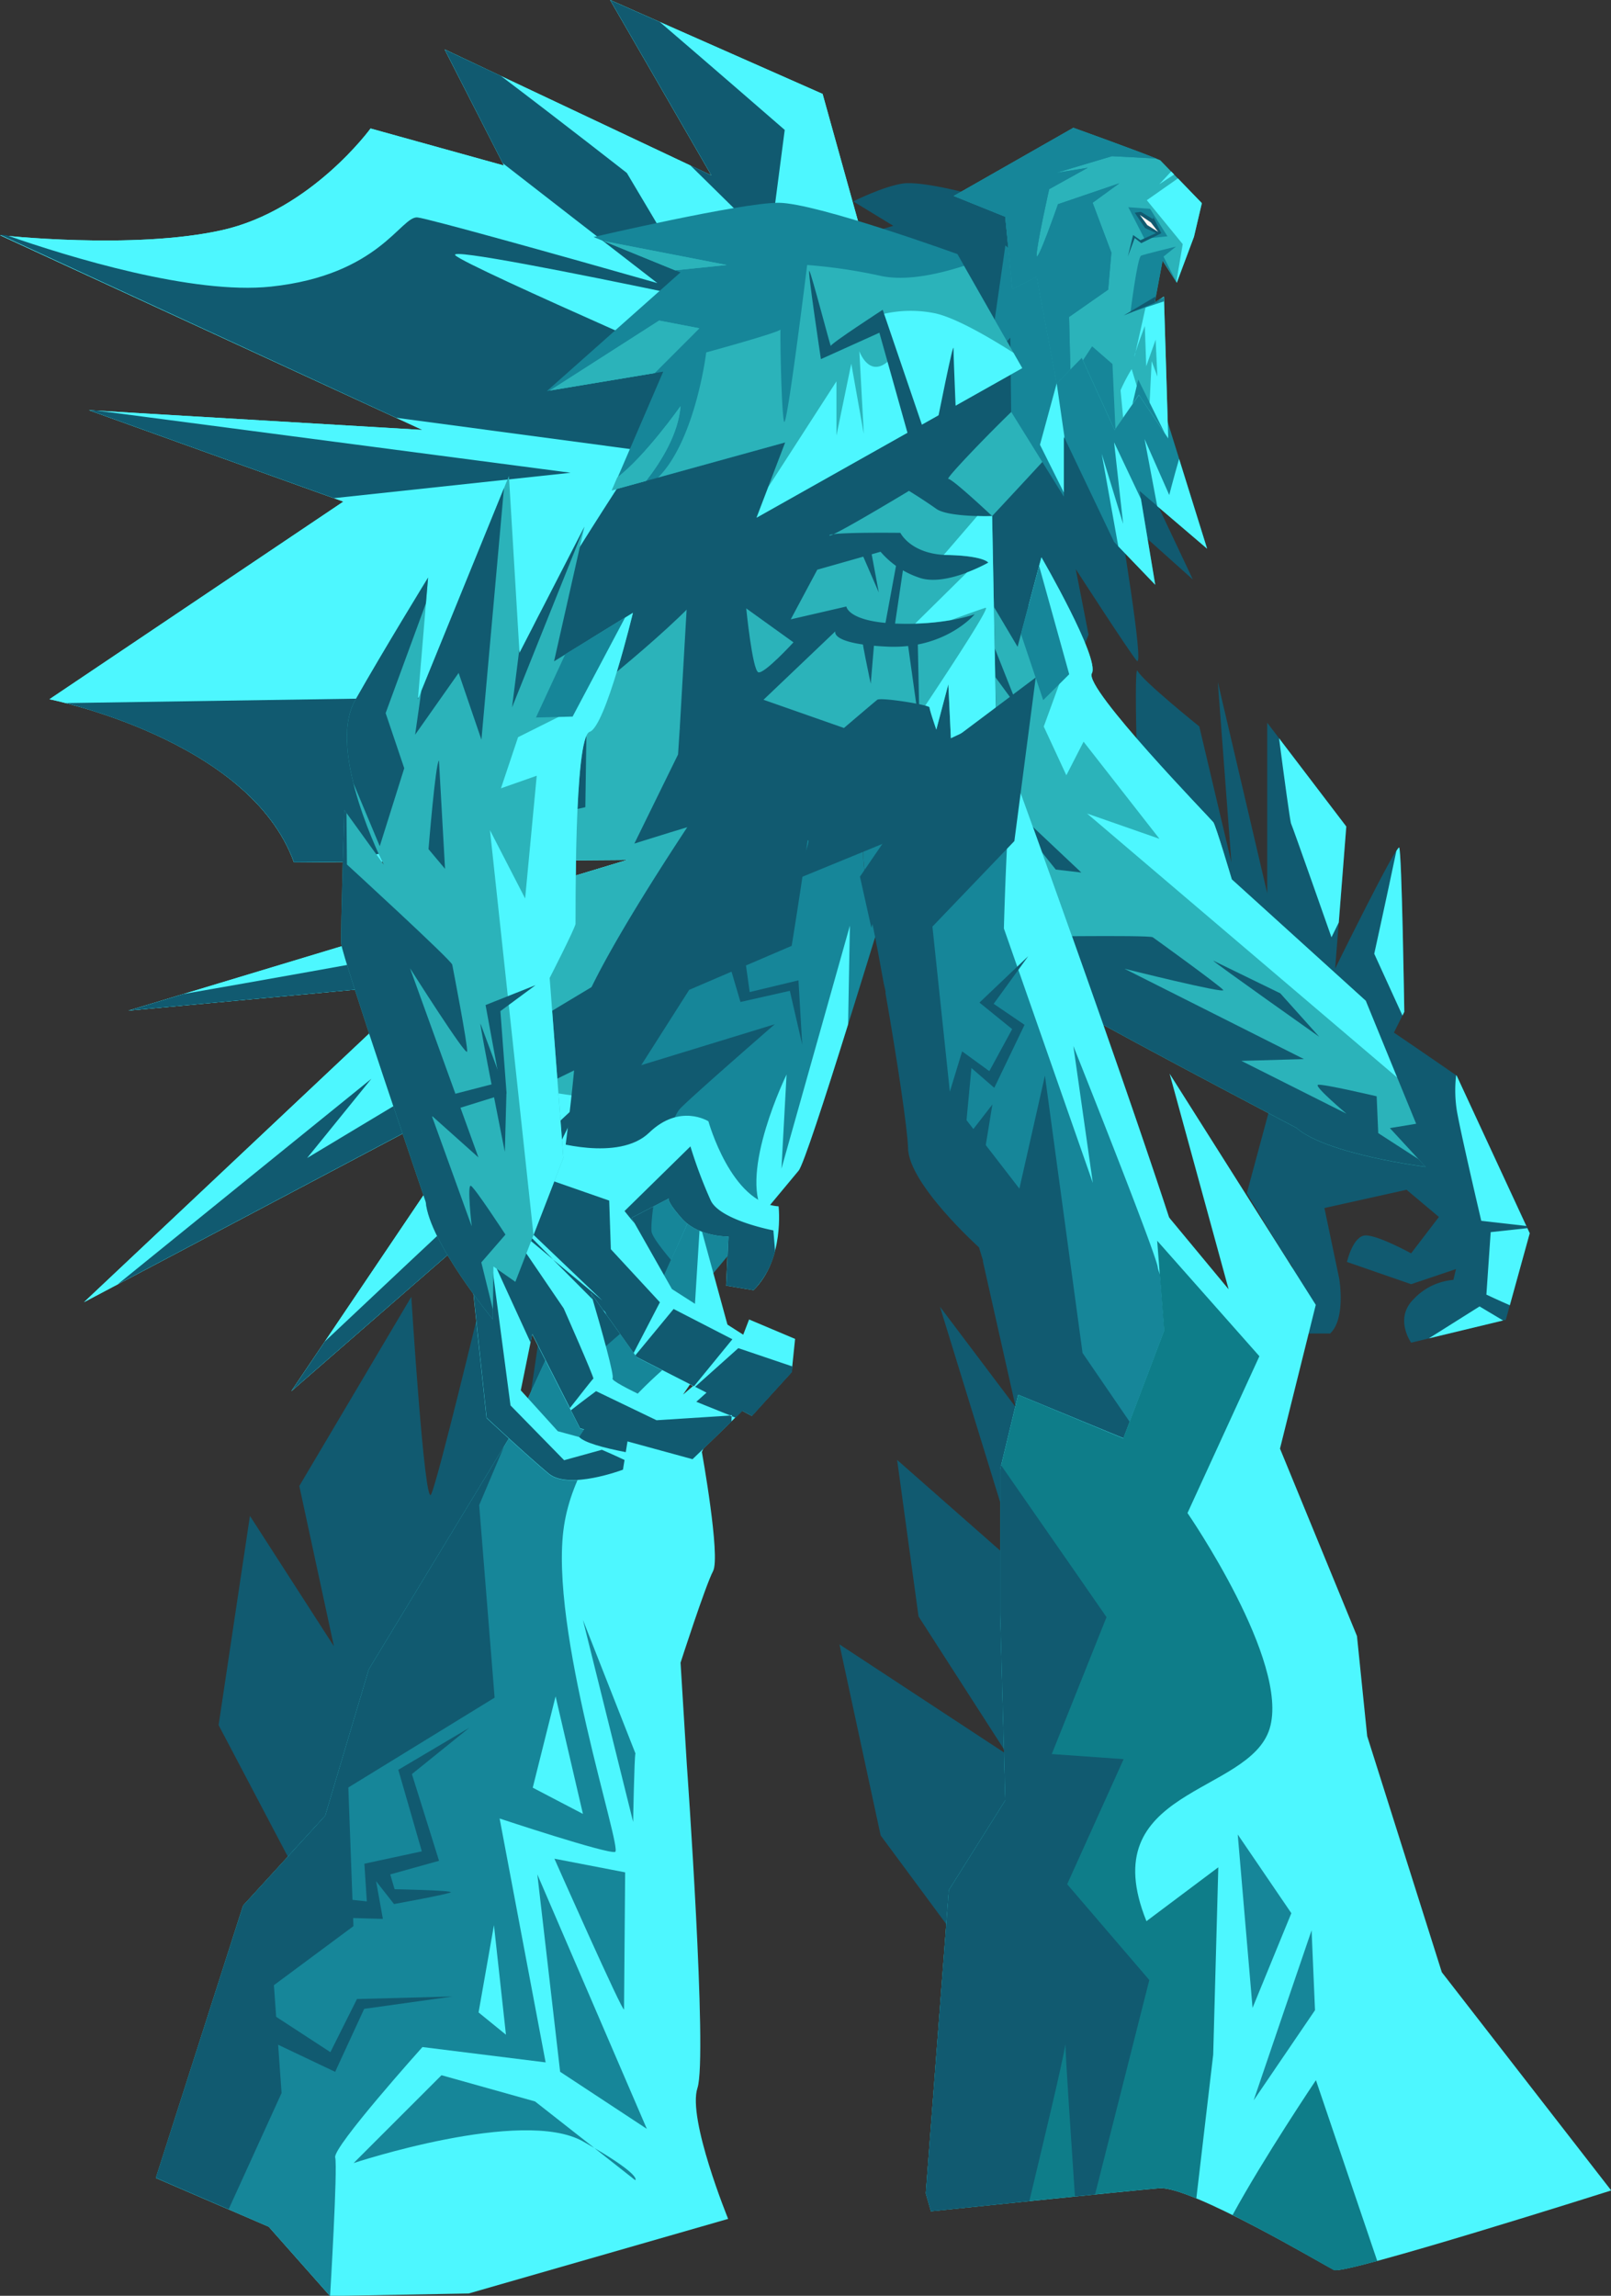 <svg xmlns="http://www.w3.org/2000/svg" viewBox="0 0 315.19 449.04"><rect x="0" y="0" width="315.19" height="449.04" fill="#333333" stroke="none"/><defs><style>.cls-1{fill:#115a70;}.cls-2{fill:#4df7ff;}.cls-3{fill:#2bb3ba;}.cls-4{fill:#168699;}.cls-5{fill:#f9f5f2;}.cls-6{fill:#0e7d89;}</style></defs><title>water_golem</title><g id="Layer_2" data-name="Layer 2"><g id="Capa_1" data-name="Capa 1"><path class="cls-1" d="M192.27,246.56l6.45,28.68L183.9,255.58l15.78,51.23-24.16-21.26,4.19,30.61,17.4,27.06-32.87-21.59L172.3,359l17.4,23.52,41.56-2.26c-.32-2.9-2.26-11.92,3.87-37s-8.38-52.2-12.89-59.93S192.27,246.56,192.27,246.56Z"/><path class="cls-1" d="M84.34,292.31c-1.29,2.58-3.87-38.66-3.87-38.66l-21.91,37L65.33,322,48.9,296.5l-6.13,40.92,19,36.09,28-21.59c.64-5.16,22.23-44.79,22.23-46.07s-18-50.91-18-50.91S85.63,289.74,84.34,292.31Z"/><path class="cls-1" d="M261.22,189.45l2.18-27.79-15.47-20.3v33.35l-9.67-41.32,2.66,35.28-6.28-26.58s-11.12-8.94-12.08-10.88.48,36,.48,36l14.5,28.51,32.62,11.36,4.59-9.18s-.48-31.41-1-32.14S261.22,189.45,261.22,189.45Z"/><path class="cls-2" d="M160.94,18.37,119.37,0l19.82,34.31L87,9.67l11.6,22.71-26.1-7.25S60.9,41.08,43.5,45s-43.5,1-43.5,1L82.64,84.09,17.4,80.23,67.18,98.11,9.67,136.77s39.14,7.74,47.84,31.9l65.25-.48L25.13,197.67l57.51-5.32L16.43,254.7l81.32-43L57,272.1,146.68,194l33-81.12-7-52.35Z"/><path class="cls-2" d="M160.94,18.37,119.37,0l19.82,34.31L87,9.67l11.6,22.71-26.1-7.25S60.9,41.08,43.5,45s-43.5,1-43.5,1L82.64,84.09,17.4,80.23,67.18,98.11,9.67,136.77s39.14,7.74,47.84,31.9l65.25-.48L25.13,197.67l57.51-5.32L16.43,254.7l81.32-43L57,272.1,146.68,194l33-81.12-7-52.35Z"/><path class="cls-3" d="M100.18,138.36c-.66,11.83-9.06,21.19-14.16,30.1l36.74-.27L82.14,180.45a14.47,14.47,0,0,0,1.47,6.1C91,202,89.33,209.75,97.75,211.68a175,175,0,0,0,24.43,3.7L146.68,194l14.46-35.55-18.57-55.71S101.29,118.53,100.18,138.36Z"/><path class="cls-1" d="M57.51,168.67,67,168.6l47.52-10.72.32-21.91-102,1.55C22.33,140,50.32,148.7,57.51,168.67Z"/><path class="cls-1" d="M25.13,197.67l57.33-5.3,30.14-11.73s-47.1,8.64-76.71,13.78Z"/><polygon class="cls-1" points="17.4 80.23 65.32 97.44 111.64 92.47 19.15 80.33 17.4 80.23"/><path class="cls-1" d="M119.37,0l19.82,34.31-4.16-2,15.6,15.34,2.9-22.24S139.6,13.31,129.08,4.29Z"/><path class="cls-1" d="M72.66,211S44.46,233.82,23,251.22l74.75-39.54-4.84,7.18,24.53-12,3.22-16.75L60.09,226.5Z"/><path class="cls-1" d="M131.13,57.32c4.75,3.66,8.12,6.22,8.54,6.47s-.67-1.91-2.51-5.21c6.45,1.36,10.89,2.32,10.89,2.32l-11.41-3.25c-5-8.78-14-23.82-14-23.82s-12.22-9.58-24.67-19L87,9.67,98.35,31.91c7.36,5.72,20.71,16.09,30.26,23.46C109.76,50,83.72,42.73,81.68,42.53,78.45,42.21,74.27,53.81,53,56.06,37.71,57.68,13.59,50.31,1.25,46L0,45.91l77.49,35.8,66.05,8.83,5.8-13.21s-58-25.13-60.25-27.39C87.61,48.47,113.2,53.59,131.13,57.32Z"/><path class="cls-1" d="M57,272.1l50.29-43.79c3.71-7.49,6.25-12.76,6.25-12.76s-29.67,27.66-50,46.85Z"/><path class="cls-1" d="M204.18,53.28,182.81,85.07c2.33.61,6.72,41.11,6.72,41.11l20.73,4.95,2.71-7-2.5-12.81s10.23,15.84,11.91,17.89-3.53-28.86-3.53-28.86l14.53,13S204.86,52.72,204.18,53.28Z"/><path class="cls-1" d="M276.08,245.15s-6.36-3.51-8.87-3.51-3.68,5.19-3.68,5.19l12.55,4.35,14.4-4.85L284,234.78Z"/><path class="cls-1" d="M265.81,197.45,249.3,213.52l-5.36,19.86s8,13.39,8.71,14.06,2.9,13.39,2.9,13.39h4.68c3.13-2.9,1.79-10.71,1.79-10.71l-2.9-13.84,16.07-3.57,11.16,9.38-2,8.25a12,12,0,0,0-7.81,3.8c-3.8,3.79-.45,8.48-.45,8.48l18.52-4.47,4.69-17L285,210.39S266.93,197.9,265.81,197.45Z"/><path class="cls-2" d="M284.89,210.31a25.68,25.68,0,0,0,.06,6.39c.34,2.84,4.86,22.09,4.86,22.09l8.81,1L285,210.39Z"/><path class="cls-2" d="M291.65,241l-.84,12.22s2.45,1.16,4.59,2.08l3.89-14.08-.47-1Z"/><polygon class="cls-2" points="279.54 261.78 294.08 258.28 289.47 255.53 279.54 261.78"/><path class="cls-3" d="M277.07,219.8l-9.86-24.06L241,172s-3.12-10.51-3.6-11.16S212,134.56,213.62,131.7,203.75,109,203.75,109l-4.66,17.51-13.76-23.18L193.07,130l-25.29-23.69,17.13,44-15-18.71s3.46,16.17,6.2,27.3,26.2,19.46,26.2,19.46l-13-2.46s15.72,17.65,17.5,19.36,46.82,25.35,46.82,25.35c5.92,5.21,25.3,7.63,25.3,7.63l-7-7.59Z"/><path class="cls-2" d="M241,172s-3.12-10.51-3.6-11.16S212,134.56,213.62,131.7,203.75,109,203.75,109l-2.49,9.36c2.65,7,6,15.39,6,15.39l-3.05,8.36,4.42,9.53,3.37-6.57,14.85,19-14.17-4.95,60.65,51.62-6.13-15Z"/><path class="cls-1" d="M269.65,221.63l-.31-7.2s-10.67-2.51-11.48-2.24,5.57,5.64,5.57,5.64L242.87,207.5l12.24-.35L220,189.48s20,5,19.32,4.15-13.08-9.82-13.79-10.31-28.42-.06-28.42-.06L190,176l-.71-.13s15.72,17.65,17.5,19.36,46.82,25.35,46.82,25.35c5.92,5.21,25.3,7.63,25.3,7.63l-1.37-1.48Z"/><polygon class="cls-1" points="168.71 108.68 184.25 148.58 189.26 155.63 187.12 141.01 199.35 147.43 168.71 108.68"/><path class="cls-1" d="M182.16,156.54l-9.07-21-3.17-3.95s3.46,16.17,6.2,27.3c1.13,4.6,5.8,8.72,10.89,12l12.23,5.4-7-14.36Z"/><polygon class="cls-1" points="193.07 129.98 192.61 129.54 199.35 138.72 185.32 103.32 193.07 129.98"/><polygon class="cls-4" points="199.75 124 204.1 136.94 209.19 131.88 203.3 110.69 199.75 124"/><path class="cls-1" d="M206.56,170.08l5,.58L196.11,156.1C196,157,206.56,170.08,206.56,170.08Z"/><path class="cls-1" d="M237.35,187.89c.36.49,20.76,14.9,20.76,14.9l-7.62-8.5Z"/><path class="cls-4" d="M181.65,148.93c.63-2.09,1-3.28,1-3.28l-8.44,4.45Z"/><path class="cls-4" d="M196.61,146.59l-15,2.34c-1.72,5.71-5.47,18.15-9.58,31.56,2.83,13.82,6.85,38.76,7,43.85.14,7,13.88,19.4,13.88,19.4L203,277.1,227.72,288S236.34,272,235.33,261,196.61,146.59,196.61,146.59Z"/><path class="cls-4" d="M174.19,150.1l-16.36,2.56-16.52.65S113.22,194.06,114,202.07s-10,78.06-10,78.06l7.91,9.36,18.94-30L156.25,229c1.25-1.5,9-26.3,15.82-48.46-1.09-5.33-2-9-2.45-9.24-1.59-.87-.19-18.64-.19-18.64Z"/><path class="cls-4" d="M169.43,152.61s-1.4,17.77.19,18.64c.44.24,1.36,3.91,2.45,9.24,4.11-13.41,7.86-25.85,9.58-31.56l-7.46,1.17Z"/><path class="cls-2" d="M153.89,210.17s-9.3,19.05-4.56,27.1l6.92-8.32c.87-1,5-13.57,9.68-28.6l.35-19.3-13.39,47.53Z"/><path class="cls-2" d="M198.13,150.78c-1.18,9.48-1.72,30.82-1.72,30.82l17.4,49.77L210,204.59s16.29,40.84,16.51,43.3c.13,1.42,4.73,11,8.59,18.9a25,25,0,0,0,.21-5.76C234.45,251.36,205.19,170.26,198.13,150.78Z"/><path class="cls-1" d="M204.44,210.39l-5,22.1L186,215.08l-6.36-60.26-11.39,16.65,2.23,10,.22-.73c.69,3.35,1.45,7.37,2.2,11.59l.38,1.68-.05.15c2.23,12.72,4.35,26.75,4.43,30.42.14,7.05,13.88,19.4,13.88,19.4l10.11,33.36,24.7,10.85s.25-.47.67-1.32L211.8,264.63Z"/><path class="cls-1" d="M157.53,152.72l-1,.17-16.51.64s-28.1,40.76-27.36,48.76-10,78.06-10,78.06l7.91,9.36,18.94-30,6.54-7.86c-4.49-4.92-8.44-9.6-8.58-11-.33-3.35,2.68-21.09,5.69-24.11s18.42-16.4,18.42-16.4l-26.12,8,9.38-14.73L154.89,185s5-30.46,4-31.47A7.83,7.83,0,0,0,157.53,152.72Z"/><path class="cls-1" d="M191.19,38.28s-10.74-3-14.66-2.37-9.6,3.48-9.6,3.48l7.84,4.78L165,47.06l-6.22-1.88-11.49,8.69,5.81,1L147.18,65.6l-8.79,1.88-3.52,14.78,5.41-1-4.73,17L133,142.36l1.62,8.69,5.41.87,47.07-2.9,7.85-5.21-.82-42.87S208.72,85.3,209.67,84s10.68-30.27,10.68-30.27l-17-17.53Z"/><path class="cls-1" d="M130.19,81s-23.88,36.16-25.89,41.73-.45,18.08-.45,18.08l1.79-1.34h4.91s19.42-14.73,28.12-24.77S165,68.45,165,68.45l-21.65,6C142,74.25,130.19,81,130.19,81Z"/><path class="cls-3" d="M162.27,104.72c0,.09.3,0,.8-.24C162.57,104.54,162.27,104.62,162.27,104.72Z"/><path class="cls-3" d="M201.94,76.93c-1.84,1-17.24,16.74-16.4,16.74s8.57,7.27,8.57,7.27S208.72,85.3,209.67,84a63.31,63.31,0,0,0,2.4-6.22L206.74,75A34.83,34.83,0,0,0,201.94,76.93Z"/><path class="cls-3" d="M183.19,99.53c-2.34-1.67-5.35-3.52-5.35-3.52s-11.59,7-14.77,8.47c3-.39,13.09-.26,13.09-.26s2,4.18,9.21,4.35,8,1.5,8,1.5-8.53,4.86-13.72,2.85a17,17,0,0,1-7.37-5l-12.38,3.51-5.19,9.71,10.88-2.51s.33,3,9.87,3.35,15.24-1.84,15.24-1.84S185,127,173.65,126.48s-10.21-3-10.21-3l-14.06,13.39,15.74,5.52s5.86-5,6.52-5.52,10.22,1,10.22,1.5,1.33,4.35,1.33,4.35l2.35-8.87.5,10.55,8.82-4.16-.75-39.29S185.54,101.2,183.19,99.53Z"/><path class="cls-2" d="M191.2,100.93l-6.56,7.61.73,0c7.2.17,8,1.5,8,1.5a32.53,32.53,0,0,1-4.18,1.92l-10.13,10a48.78,48.78,0,0,0,7-.69c3.22-1.17,6.14-2.21,6.77-2.39.95-.27-6.08,10.52-11.8,19.12.51.14.83.26.83.35,0,.51,1.33,4.35,1.33,4.35l2.35-8.87.5,10.55,8.82-4.16-.75-39.29S192.87,101,191.2,100.93Z"/><polygon class="cls-4" points="225.22 72.17 214.58 63.15 196.7 48.01 193.48 70.4 197.67 66.05 197.83 80.55 208.14 97.14 208.14 85.38 217.97 106 226.02 114.38 222.96 96.02 236.17 107.29 225.22 72.17"/><path class="cls-3" d="M210,25,186.6,38.33l10.07,4.06,1.4,14.13,4.76-2.38L206.74,75l4.9-5,6.43,14.13,4.76-6.85,5.73,8.53-.84-27.7-1.82,1.12,1.54-8.25,2.8,4.34,3.36-9,1.54-6.57L227,31.34C223,29.66,210,25,210,25Z"/><path class="cls-2" d="M219.24,76.32c0,.17.26,2.75.5,5.34l3.09-4.44.19.29-1.61-5.32A34.32,34.32,0,0,0,219.24,76.32Z"/><polygon class="cls-2" points="224.37 39.16 231.4 47.75 230.15 55.12 230.24 55.26 233.6 46.3 235.14 39.73 230.46 34.89 224.37 39.16"/><path class="cls-2" d="M225.9,59.17l.16-.83-1.8,1.18s-1.49,6.8-2.09,9.35c.54-1.73,1.81-5.1,1.81-5.1l.28,7.86,1.84-5.19.34,7.2-1.12-3-.47,9.54,3.71,5.53-.84-27.7Z"/><path class="cls-2" d="M222.17,68.87a5,5,0,0,0-.25.92A5.39,5.39,0,0,0,222.17,68.87Z"/><polygon class="cls-2" points="226.83 36.03 229.72 34.13 229.15 33.53 226.83 36.03"/><polygon class="cls-4" points="220.75 40.53 223.91 46.69 228.41 46.22 225.01 40.85 220.75 40.53"/><path class="cls-4" d="M230.08,48.23S224,49.7,223.26,50s-2.09,11.12-2.09,11.12l6.58-2.18,0-.85-1.82,1.12,1.54-8.25,2.8,4.34v0c-1.09-2-2.63-5.11-2.63-5.11Z"/><path class="cls-4" d="M226.2,31C221.46,29.12,210,25,210,25L186.6,38.33l10.07,4.06,1.4,14.13,4.76-2.38L206.74,75l2.68-2.76L209.16,62l7.65-5.35.63-7.24-3.67-9.75L219,35.85,207,39.94s-4.19,12-4.19,10S205.27,37,205.27,37l7.56-4.19-6.19,1,10.91-3.26Z"/><path class="cls-4" d="M226.2,31C221.46,29.12,210,25,210,25L186.6,38.33l10.07,4.06,1.4,14.13,4.76-2.38L206.74,75l2.68-2.76L209.16,62l7.65-5.35.63-7.24-3.67-9.75L219,35.85,207,39.94s-4.19,12-4.19,10S205.27,37,205.27,37l7.56-4.19-6.19,1,10.91-3.26Z"/><polygon class="cls-4" points="213.67 67.74 211.88 70.47 218.07 84.07 218.23 83.85 217.65 71.2 213.67 67.74"/><polygon class="cls-4" points="221.56 79.04 222.83 77.22 227.91 84.78 222.69 74.24 221.56 79.04"/><polygon class="cls-1" points="225.6 42.87 223.2 41.44 222.01 41.6 224.03 44.6 226.18 45.59 223.12 46.98 221.69 45.97 220.66 50.18 222.01 46.56 223.28 47.56 227.21 45.61 225.64 42.47 225.6 42.87"/><polygon class="cls-5" points="223 42.04 224.47 44.03 226.6 45.36 225.17 43.51 223 42.04"/><path class="cls-4" d="M152.28,39.66c-7.36,0-36.15,6.7-36.15,6.7l17,6.92L107,76.49l22.76-3.8-10,23.21,33.92-9.37L148,101.26,200,72,187.32,49.7S159.65,39.66,152.28,39.66Z"/><path class="cls-3" d="M172.48,54a103.75,103.75,0,0,0-14.56-2.17s-4,32.47-4.52,30.63-.8-17-.69-18c-.61.67-14.54,4.47-14.54,4.47S136.11,86,128.76,93.4l24.86-6.87L148,101.26,200,72,188.6,52C183.64,53.6,177.46,55,172.48,54Z"/><path class="cls-3" d="M152.71,64.43s0,0,0-.05S152.72,64.37,152.71,64.43Z"/><polygon class="cls-3" points="107.6 76.38 128.11 72.97 128.13 72.92 136.83 64.21 128.96 62.7 107.6 76.38"/><path class="cls-3" d="M120.8,93.36l-1.1,2.54,6.72-1.85c3-3.86,6.29-9.18,6.73-14.61C133.15,79.44,126.25,89.23,120.8,93.36Z"/><polygon class="cls-3" points="132.09 52.87 142.19 51.83 118.07 47.15 132.09 52.87"/><path class="cls-3" d="M152.71,64.43s0,0,0-.05S152.72,64.37,152.71,64.43Z"/><polygon class="cls-3" points="107.6 76.38 128.11 72.97 128.13 72.92 136.83 64.21 128.96 62.7 107.6 76.38"/><path class="cls-3" d="M120.8,93.36l-1.1,2.54,6.72-1.85c3-3.86,6.29-9.18,6.73-14.61C133.15,79.44,126.25,89.23,120.8,93.36Z"/><polygon class="cls-3" points="132.09 52.87 142.19 51.83 118.07 47.15 132.09 52.87"/><path class="cls-3" d="M148.38,131.5c1.17.34,6.86-5.86,6.86-5.86L146,119S147.21,131.17,148.38,131.5Z"/><path class="cls-2" d="M182.52,61.2a23.65,23.65,0,0,0-11.38.67s6.14,5.91,2.46,8.93-5.47-2.12-5.47-2.12L169,84.86l-2.45-13.73-2.9,14.06V74.59L150.33,95.24l-2.29,6L200,72l-1.72-3C193.25,65.79,186.41,61.85,182.52,61.2Z"/><path class="cls-2" d="M133.64,272.77l8.87-13L136,236l-9,20.08-16.57,14.4.17-12.72L100,280.64,72.16,326.53l-8.53,28.62L47.56,372.72,30.49,426l22.09,9.54,12,13.55,27.12-.5L142.46,434s-8-19.58-6-25.61-2.08-63.18-2.08-63.18l-1.23-20s4.86-15.06,6.36-17.91S137.32,284,137.32,284l10.38-23.27Z"/><path class="cls-4" d="M126.94,256l-16.57,14.4.17-12.72L100,280.64,72.16,326.53l-8.53,28.62L47.56,372.72,30.49,426l22.09,9.54,12,13.55s1.51-25.1,1-27.11,17.07-21.59,17.07-21.59l24.1,3-9-47.7s21.09,7,22.6,6.53-13.06-43.69-10-63.77,25.1-35.15,25.1-35.15l1.49-23.87L136,236Z"/><polygon class="cls-1" points="72.16 326.52 63.63 355.15 47.56 372.72 30.49 425.95 44.74 432.1 55.09 409.38 53.59 388.29 69.15 376.74 68.15 349.62 96.77 332.05 93.75 294.39 98.62 282.9 72.16 326.52"/><path class="cls-4" d="M123.87,356.35s.23-12.72.45-13.39l-10.27-26.11Z"/><polygon class="cls-4" points="109.59 405.23 126.55 416.39 105.13 366.62 109.59 405.23"/><path class="cls-4" d="M122.09,393c0-1.33.22-26.78.22-26.78l-13.84-2.67S122.09,394.29,122.09,393Z"/><path class="cls-4" d="M116.28,420.13l8,6.3S125.67,425.66,116.28,420.13Z"/><path class="cls-4" d="M86.38,405.9,69.19,423.08s33-10.93,44.86-4.24c.8.46,1.54.88,2.23,1.29l-11.6-9.1Z"/><path class="cls-2" d="M145.41,261.06l-13.95-8.93-7.9-13.93,7.33-3.81c-.1.07-.46.57,2.47,3.9,3.23,3.68,9.15,3.57,9.15,3.57l-.45,9.6,5.36.89c6.13-6,4.91-16.4,4.91-16.4-9.26-.56-13.73-16.63-13.73-16.63s-5.58-3.57-11.6,2.23-19.42,1.57-19.42,1.57L94.3,232.38c-.83,1.49.86,5.55,2.71,7.7,0,.41,0,.87-.05,1.35l-5.45.21c0,1.56,3.68,35.71,3.68,35.71s8.26,7.7,12.17,10.93,14.5-.78,14.5-.78l.9-5.6,12.72,3.48s6.56-6.24,9.72-9.44l1.88,1,7.81-8.59.67-6.47-9-3.8Zm-32.14,20-4.13-1.12-7.25-8,2.23-10.95,9.37,18.43.79.21Zm20.2-4.46s-14.28-6.25-13.62-7c.37-.44-2-9.05-4.27-16.73l9,12.6,13.69,7Z"/><path class="cls-1" d="M119.19,234.83,108,230.93s-3.27-2.09-6.22-3.79l-3,2.11c2.12,4.87,5.59,12.26,5.59,12.26l13.47,12.85-9.65-8,7.77,7.81-.39-1.34,2.36,3.32.46.46.28.58,5.3,7.44,5.14-9.91-9.6-10.38Z"/><path class="cls-1" d="M136,271.25l2.23,1.14-2,1.79,6.56,2.64.43,0a1.57,1.57,0,0,0,0,.2l.7.28,1.33-1.33,1.88,1,7.81-8.59.12-1.1-10.61-3.59Z"/><path class="cls-1" d="M110.37,285.61,99.88,274.89,96,245.54s5.19,11.38,7.81,17.07l.34-1.68,7.36,14.47c1.84-2.33,4.37-5.61,4.58-5.75s-5.8-13.73-5.8-13.73L98,237.85l10.22,8.49-13.9-14c-.83,1.49.86,5.55,2.71,7.7,0,.41,0,.87-.05,1.35l-5.45.21c0,1.56,3.68,35.71,3.68,35.71s8.26,7.7,12.17,10.93,14.5-.78,14.5-.78l.31-1.89c-2.34-1.12-4.44-2-4.44-2Z"/><polygon class="cls-1" points="124.31 265.09 124.54 265.41 135.78 271.14 143.29 261.95 131.79 256.03 124.31 265.09"/><path class="cls-1" d="M128.45,277.79l-11.83-5.69s-2.84,2.1-4.92,3.74l1.79,3.52.79.21-1,1.46c1,1.13,4.72,2.14,9.15,3l.34-2.1,12.72,3.48s4.31-4.1,7.63-7.36c0-.47,0-.83.06-1l-.42-.17Z"/><path class="cls-3" d="M114.35,103,101.64,127.7,99.57,93.11l-17.81,43.7,2-23.89S75.14,127,69.47,137s5.63,32.14,5.63,32.14l-7.74-10.72s-.73,23.63-.61,26.09,16.55,50.6,16.55,50.6C84,243,96.42,258.06,96.42,258.06l.12-10.34,4.29,3,9.39-24.25-2.68-35.21s5-9.77,5.06-10.58-.34-36.57,2.77-37.56,8.46-23.27,8.46-23.27l-15.43,9.5Z"/><path class="cls-2" d="M109.36,140.19l-8,4-3.35,10,7-2.46-2.27,24-6.88-13.35,8.52,79.19,5.84-15.08-2.68-35.21s5-9.77,5.06-10.58-.34-36.57,2.77-37.56,8.46-23.27,8.46-23.27l-8.25,5.08C112.67,131.82,109.36,140.19,109.36,140.19Z"/><path class="cls-1" d="M92.13,231.94c-.78-.37.16,7.92.16,7.92l-7.82-21.64,9.13,8.16-13.38-37s11,17.38,11.17,16.3-2.74-16.13-2.91-17-20.6-19.59-20.6-19.59L67.79,159l-.43-.59s-.73,23.63-.61,26.09,16.55,50.6,16.55,50.6C84,243,96.42,258.06,96.42,258.06l0-2-2.25-9.14,4.72-5.44S92.9,232.3,92.13,231.94Z"/><polygon class="cls-1" points="81.22 143.7 89.73 131.62 94.19 144.68 98.6 95.48 82.44 135.13 81.22 143.7"/><path class="cls-1" d="M69.14,153.18l5.16,12.33,4.79-15.25-3.64-10.78L83.33,118l.42-5S75.14,127,69.47,137C67.13,141.12,67.68,147.32,69.14,153.18Z"/><polygon class="cls-1" points="101.6 127.07 100.18 138.36 114.35 103.02 101.64 127.7 101.6 127.07"/><polygon class="cls-4" points="104.86 140.34 112.03 140.16 122.33 120.73 110.6 127.95 104.86 140.34"/><path class="cls-1" d="M83.84,166.09l3.23,3.85-1.19-21.2C85.2,149.28,83.84,166.09,83.84,166.09Z"/><path class="cls-1" d="M98.77,225.29l.31-11.41L94,200.19C93.87,200.79,98.77,225.29,98.77,225.29Z"/><path class="cls-1" d="M149.88,150.08c-1.67.17,1.85-4,1.85-4l-16.07,3.69L133,142.36l-.34,5.21L124.11,165s13.22-4.19,14.56-4.35-7,8.7-7,8.7,25.94-5.19,26.45-5-2.51,7.7-2.51,7.7l23.26-9.54-3.68,26.28,23.27-24.28,4.18-32-20.75,15.57S151.56,149.91,149.88,150.08Z"/><path class="cls-2" d="M267.49,339.58l-2-19.58-15.06-36.66,7-28.12L228.83,210l11.55,42.18-14.57-17.57,2,25.6-8,21.09L199.2,272.8l-3.51,14.56v28.12l1,36.65-11.05,17.58L181.13,429l1,3.51s38.66-4,44.69-4.51S259,443,261,444s54.23-15.56,54.23-15.56l-33.14-42.68Z"/><path class="cls-6" d="M241.15,433.25c8.94,4.45,18.62,10.18,19.81,10.77.48.24,3.76-.5,8.5-1.78l-12-35.37S247.2,422.12,241.15,433.25Z"/><path class="cls-6" d="M246.4,265.27l-20-22.59,1.37,17.56-8,21.09L199.2,272.8l-3.51,14.56v28.12l1,36.65-11.05,17.58L181.13,429l1,3.51s38.66-4,44.69-4.51c1.45-.13,4.07.69,7.24,2l3.3-28.12,1-36.65-14.06,10.54c-10.55-26.11,20.08-24.6,24.1-37.66s-16.07-42.17-16.07-42.17Z"/><path class="cls-1" d="M219.84,344.08l-14.06-1,10.71-26.78s-11.64-16.8-20.62-29.69l-.18.76v28.12l1,36.65-11.05,17.58L181.13,429l1,3.51,19.26-2c2-8.41,6.63-27.47,7.05-30.72.06,2.89,1.11,18.52,1.87,29.81l3.94-.4,10.61-41.92-16.07-18.74Z"/><polygon class="cls-4" points="245.06 392.73 252.65 374.21 242.16 358.81 245.06 392.73"/><path class="cls-4" d="M245.28,410.81l12-17.63-.67-15.62S246.17,408.13,245.28,410.81Z"/><path class="cls-1" d="M139.08,234.86a89.44,89.44,0,0,1-4-10.63l-12.89,12.64s1.19,1.51,2,2.43l-.62-1.1,7.33-3.81c-.1.07-.46.57,2.47,3.9,3.23,3.68,9.15,3.57,9.15,3.57l-.45,9.6,5.36.89a16.41,16.41,0,0,0,4.21-7.69l-.33-4S141,238.71,139.08,234.86Z"/><polygon class="cls-2" points="104.23 349.66 114.05 354.79 108.7 331.8 104.23 349.66"/><polygon class="cls-2" points="93.63 393.62 98.99 397.98 96.64 376.55 93.63 393.62"/><polygon class="cls-2" points="217.97 86.51 219.74 102.46 215.55 88.77 218.79 106.86 226.02 114.38 223.23 97.62 217.97 86.51"/><polygon class="cls-2" points="203.47 86.99 208.14 96.34 208.14 85.38 208.29 85.69 206.74 74.98 203.47 86.99"/><path class="cls-2" d="M228.76,96.82l-4.83-10.95L226.41,99l9.76,8.33-5.48-17.57C229.63,93.43,228.76,96.82,228.76,96.82Z"/><path class="cls-1" d="M77.93,346.16l4.6,15.95-11.24,2.42.48,7.37-19.45-2.06L46,395.94l19.57,9.3,5.68-12.32,17.28-2.42L69.84,391l-5.2,10.39-15.34-10,3.5-16.68,22.11.61-1.33-7.37,3.51,4.47s10.63-1.93,11.11-2.3-11-.6-11-.6l-.85-2.9,9.55-2.66L80.59,347l11.24-9.07Z"/><polygon class="cls-1" points="146.68 194.04 145.59 186.31 142.09 186.55 144.87 195.98 154.53 193.8 156.95 204.31 156.22 191.75 146.68 194.04"/><polygon class="cls-1" points="191.63 196.1 198.03 201.29 193.56 209.51 188.24 205.64 184.26 218.69 191.87 230.05 194.16 216.03 188.73 223.04 190.06 208.9 194.53 212.77 200.45 200.45 194.41 196.34 201.17 187.03 191.63 196.1"/><path class="cls-1" d="M95,196.58l2.78,15.1s-10.76,2.78-11.6,3l-8.34-7.25,5.8,11.24,15.47-4.81-1.21-16.09,6.88-5.08Z"/><path class="cls-1" d="M182.62,86.31l4.58-1.25s-.65-15-.65-16.92C186.55,66.58,183.71,80.79,182.62,86.31Z"/><path class="cls-1" d="M182.2,88.44l.42-2.13-1.05.28Z"/><path class="cls-1" d="M162.55,67.66c0,.48-3.71-13.85-4.19-14.66s2.25,17.24,2.25,17.24l11.44-5.16,6.29,22.4,3.23-.89-8.87-26S162.55,67.18,162.55,67.66Z"/><polygon class="cls-1" points="226.13 57.97 219.86 61.7 226.42 59.04 227.54 58.17 225.91 59.17 226.13 57.97"/><path class="cls-1" d="M208.57,44.13l-.11-.07Z"/><polygon class="cls-1" points="170.07 105.88 170.66 105.77 170 105.48 170.07 105.88"/><polygon class="cls-1" points="177.12 108.06 180.87 111.88 181.93 110.25 177.13 108.02 177.12 108.06"/><polygon class="cls-1" points="167.78 106.3 171.93 115.87 170.07 105.88 167.78 106.3"/><path class="cls-1" d="M175,122.76l2.17-14.7-2.89-2.94-3.57.65L175.8,108l-2.9,15.7s-4-.24-4.35-.12,1.81,10.15,1.81,10.15l.73-8.7,6.52.85,2.3,16.43-.37-17.76Z"/><path class="cls-2" d="M252.6,161.1c.32.64,7.9,22.23,7.9,22.23s.54-1.11,1.43-2.9l1.47-18.77-13.16-17.27C251.19,151.66,252.41,160.71,252.6,161.1Z"/><path class="cls-2" d="M273.2,166.43c-1.91,9.12-4.33,20.12-4.33,20.12l5.52,12.09.36-.73s-.48-31.41-1-32.14C273.73,165.69,273.52,165.93,273.2,166.43Z"/></g></g></svg>